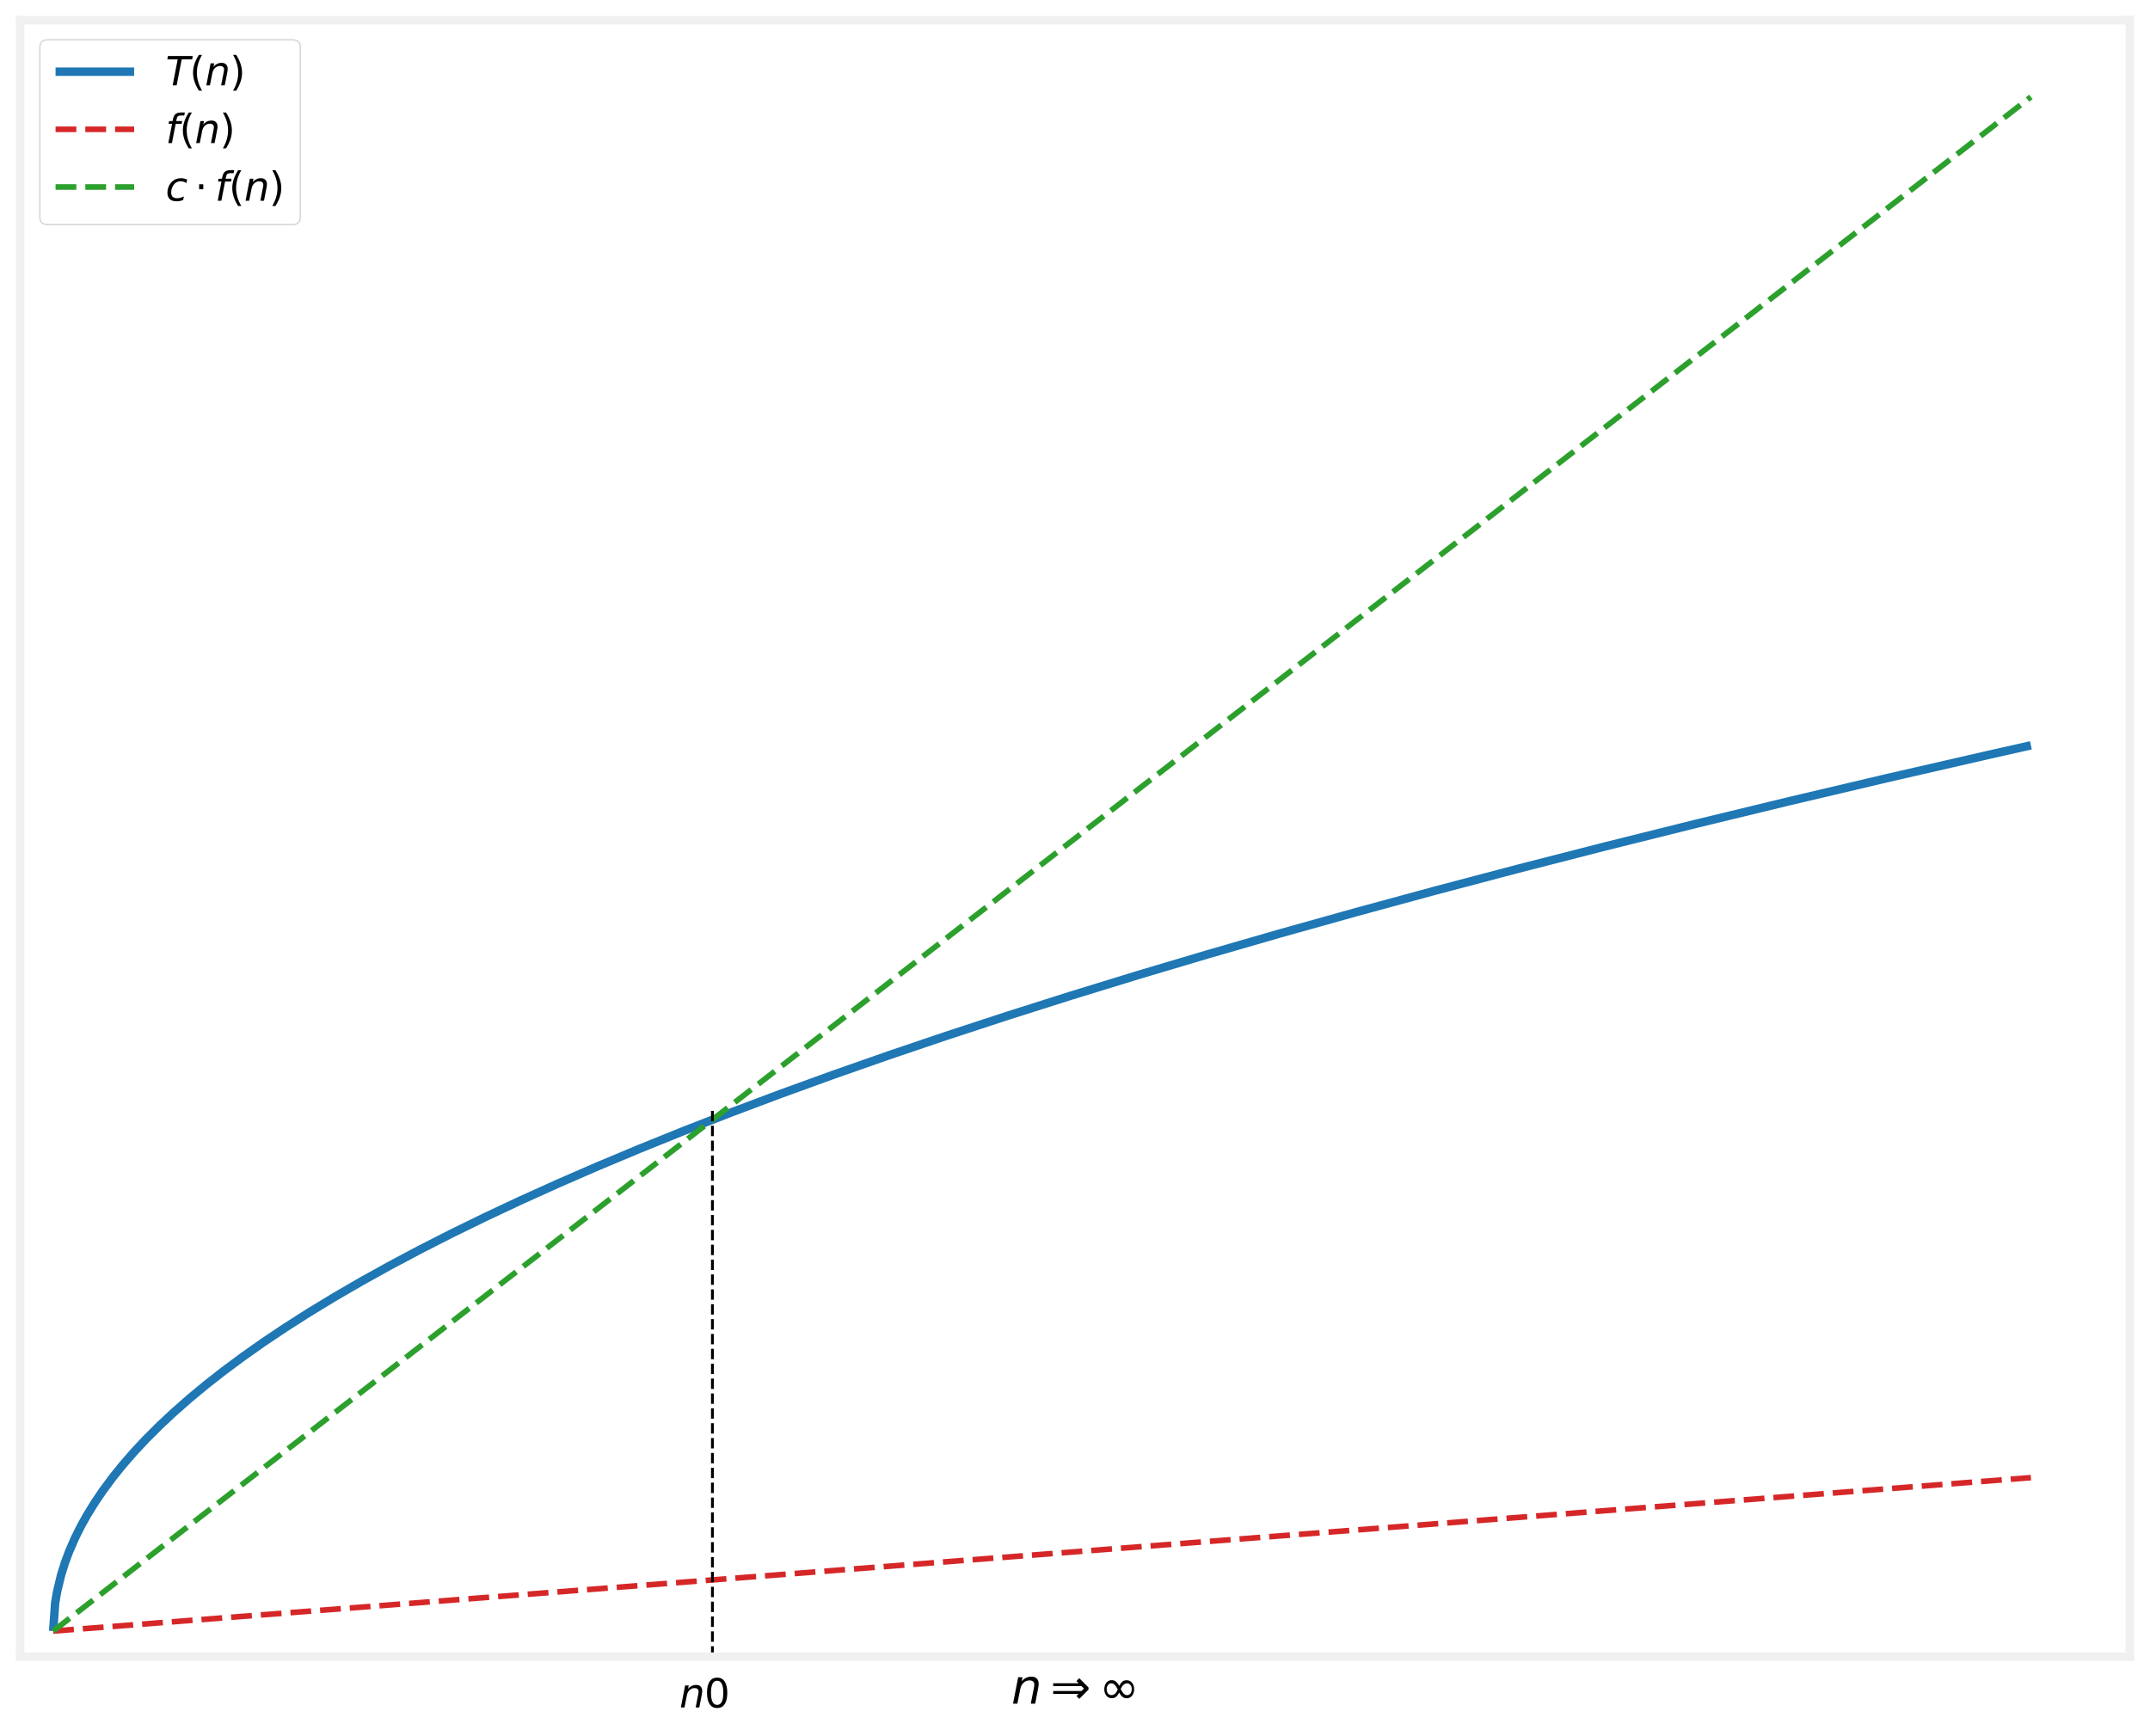 <?xml version="1.0" encoding="utf-8" standalone="no"?>
<!DOCTYPE svg PUBLIC "-//W3C//DTD SVG 1.1//EN"
  "http://www.w3.org/Graphics/SVG/1.1/DTD/svg11.dtd">
<svg xmlns:xlink="http://www.w3.org/1999/xlink" width="766.08pt" height="618.737pt" viewBox="0 0 766.08 618.737" xmlns="http://www.w3.org/2000/svg" version="1.1">
 <defs>
  <style type="text/css">*{stroke-linejoin: round; stroke-linecap: butt}</style>
 </defs>
 <g id="figure_1">
  <g id="patch_1">
   <path d="M 0 618.737 
L 766.08 618.737 
L 766.08 0 
L 0 0 
z
" style="fill: #ffffff"/>
  </g>
  <g id="axes_1">
   <g id="patch_2">
    <path d="M 7.2 590.4 
L 758.88 590.4 
L 758.88 7.2 
L 7.2 7.2 
z
" style="fill: #ffffff"/>
   </g>
   <g id="matplotlib.axis_1">
    <g id="text_1">
     <!-- $ n \Rightarrow \infty $ -->
     <g transform="translate(360.36 607.165) scale(0.168 -0.168)">
      <defs>
       <path id="DejaVuSans-Oblique-6e" d="M 3566 2113 
L 3156 0 
L 2578 0 
L 2988 2091 
Q 3016 2238 3031 2350 
Q 3047 2463 3047 2528 
Q 3047 2791 2881 2937 
Q 2716 3084 2419 3084 
Q 1956 3084 1622 2776 
Q 1288 2469 1184 1941 
L 800 0 
L 225 0 
L 903 3500 
L 1478 3500 
L 1363 2950 
Q 1603 3253 1940 3418 
Q 2278 3584 2650 3584 
Q 3113 3584 3367 3334 
Q 3622 3084 3622 2631 
Q 3622 2519 3608 2391 
Q 3594 2263 3566 2113 
z
" transform="scale(0.016)"/>
       <path id="DejaVuSans-21d2" d="M 4113 1678 
L 4441 2006 
L 4113 2334 
L 366 2334 
L 366 2709 
L 3738 2709 
L 3447 3000 
L 3822 3375 
L 5050 2147 
L 5050 1866 
L 3822 638 
L 3447 1013 
L 3738 1303 
L 366 1303 
L 366 1678 
L 4113 1678 
z
" transform="scale(0.016)"/>
       <path id="DejaVuSans-221e" d="M 2916 1091 
Q 2819 1203 2666 1466 
Q 2456 1091 2272 925 
Q 2041 725 1681 725 
Q 1259 725 981 1041 
Q 688 1372 688 1919 
Q 688 2444 981 2800 
Q 1244 3116 1688 3116 
Q 1916 3116 2084 3022 
Q 2281 2919 2416 2741 
Q 2541 2581 2666 2366 
Q 2875 2741 3059 2906 
Q 3291 3106 3650 3106 
Q 4072 3106 4350 2791 
Q 4644 2459 4644 1913 
Q 4644 1388 4350 1031 
Q 4088 716 3644 716 
Q 3416 716 3247 809 
Q 3078 894 2916 1091 
z
M 1647 1134 
Q 2163 1134 2472 1884 
Q 2075 2703 1647 2703 
Q 1334 2703 1175 2478 
Q 1003 2238 1003 1919 
Q 1003 1569 1175 1353 
Q 1350 1134 1647 1134 
z
M 3684 2697 
Q 3219 2697 2859 1947 
Q 3253 1128 3684 1128 
Q 3997 1128 4156 1353 
Q 4328 1594 4328 1913 
Q 4328 2263 4156 2478 
Q 3981 2697 3684 2697 
z
" transform="scale(0.016)"/>
      </defs>
      <use xlink:href="#DejaVuSans-Oblique-6e"/>
      <use xlink:href="#DejaVuSans-21d2" transform="translate(82.861 0)"/>
      <use xlink:href="#DejaVuSans-221e" transform="translate(186.133 0)"/>
     </g>
    </g>
   </g>
   <g id="matplotlib.axis_2"/>
   <g id="line2d_1">
    <path d="M 18.945 581.288 
L 19.65 571.3 
L 20.356 567.163 
L 21.767 561.313 
L 23.177 556.824 
L 24.588 553.039 
L 26.704 548.164 
L 28.821 543.919 
L 30.937 540.109 
L 33.759 535.52 
L 36.58 531.351 
L 40.107 526.585 
L 43.634 522.202 
L 47.867 517.338 
L 52.099 512.818 
L 57.037 507.897 
L 61.975 503.285 
L 67.618 498.327 
L 73.261 493.65 
L 79.61 488.67 
L 86.664 483.433 
L 93.718 478.463 
L 101.477 473.259 
L 109.942 467.854 
L 119.113 462.276 
L 128.988 456.547 
L 138.864 451.07 
L 149.445 445.446 
L 160.731 439.694 
L 172.723 433.828 
L 185.421 427.861 
L 198.823 421.804 
L 212.931 415.668 
L 227.745 409.461 
L 243.969 402.91 
L 260.899 396.321 
L 278.534 389.699 
L 296.875 383.046 
L 316.626 376.123 
L 337.083 369.191 
L 358.95 362.023 
L 381.523 354.861 
L 405.507 347.492 
L 430.196 340.142 
L 456.296 332.607 
L 483.102 325.1 
L 511.318 317.428 
L 540.945 309.605 
L 571.983 301.645 
L 604.431 293.558 
L 637.586 285.524 
L 672.15 277.373 
L 708.126 269.116 
L 723.645 265.621 
L 723.645 265.621 
" clip-path="url(#p64b90c375f)" style="fill: none; stroke: #1f77b4; stroke-width: 3"/>
   </g>
   <g id="line2d_2">
    <path d="M 18.945 581.288 
L 723.645 526.612 
L 723.645 526.612 
" clip-path="url(#p64b90c375f)" style="fill: none; stroke-dasharray: 7.4,3.2; stroke-dashoffset: 0; stroke: #d62728; stroke-width: 2"/>
   </g>
   <g id="line2d_3">
    <path d="M 18.945 581.288 
L 723.645 34.538 
L 723.645 34.538 
" clip-path="url(#p64b90c375f)" style="fill: none; stroke-dasharray: 7.4,3.2; stroke-dashoffset: 0; stroke: #2ca02c; stroke-width: 2"/>
   </g>
   <g id="line2d_4">
    <path d="M 253.845 590.4 
L 253.845 394.445 
" clip-path="url(#p64b90c375f)" style="fill: none; stroke-dasharray: 3.7,1.6; stroke-dashoffset: 0; stroke: #000000"/>
   </g>
   <g id="patch_3">
    <path d="M 7.2 590.4 
L 7.2 7.2 
" style="fill: none; stroke: #f0f0f0; stroke-width: 3; stroke-linejoin: miter; stroke-linecap: square"/>
   </g>
   <g id="patch_4">
    <path d="M 758.88 590.4 
L 758.88 7.2 
" style="fill: none; stroke: #f0f0f0; stroke-width: 3; stroke-linejoin: miter; stroke-linecap: square"/>
   </g>
   <g id="patch_5">
    <path d="M 7.2 590.4 
L 758.88 590.4 
" style="fill: none; stroke: #f0f0f0; stroke-width: 3; stroke-linejoin: miter; stroke-linecap: square"/>
   </g>
   <g id="patch_6">
    <path d="M 7.2 7.2 
L 758.88 7.2 
" style="fill: none; stroke: #f0f0f0; stroke-width: 3; stroke-linejoin: miter; stroke-linecap: square"/>
   </g>
   <g id="text_2">
    <!-- $ n0 $ -->
    <g transform="translate(242.1 608.625) scale(0.14 -0.14)">
     <defs>
      <path id="DejaVuSans-30" d="M 2034 4250 
Q 1547 4250 1301 3770 
Q 1056 3291 1056 2328 
Q 1056 1369 1301 889 
Q 1547 409 2034 409 
Q 2525 409 2770 889 
Q 3016 1369 3016 2328 
Q 3016 3291 2770 3770 
Q 2525 4250 2034 4250 
z
M 2034 4750 
Q 2819 4750 3233 4129 
Q 3647 3509 3647 2328 
Q 3647 1150 3233 529 
Q 2819 -91 2034 -91 
Q 1250 -91 836 529 
Q 422 1150 422 2328 
Q 422 3509 836 4129 
Q 1250 4750 2034 4750 
z
" transform="scale(0.016)"/>
     </defs>
     <use xlink:href="#DejaVuSans-Oblique-6e" transform="translate(0 0.781)"/>
     <use xlink:href="#DejaVuSans-30" transform="translate(63.379 0.781)"/>
    </g>
   </g>
   <g id="legend_1">
    <g id="patch_7">
     <path d="M 17 80.048 
L 104.22 80.048 
Q 107.02 80.048 107.02 77.248 
L 107.02 17 
Q 107.02 14.2 104.22 14.2 
L 17 14.2 
Q 14.2 14.2 14.2 17 
L 14.2 77.248 
Q 14.2 80.048 17 80.048 
z
" style="fill: #ffffff; opacity: 0.8; stroke: #cccccc; stroke-width: 0.5; stroke-linejoin: miter"/>
    </g>
    <g id="line2d_5">
     <path d="M 19.8 25.538 
L 33.8 25.538 
L 47.8 25.538 
" style="fill: none; stroke: #1f77b4; stroke-width: 3"/>
    </g>
    <g id="text_3">
     <!-- $ T(n) $ -->
     <g transform="translate(59 30.438) scale(0.14 -0.14)">
      <defs>
       <path id="DejaVuSans-Oblique-54" d="M 378 4666 
L 4325 4666 
L 4225 4134 
L 2559 4134 
L 1759 0 
L 1125 0 
L 1925 4134 
L 275 4134 
L 378 4666 
z
" transform="scale(0.016)"/>
       <path id="DejaVuSans-28" d="M 1984 4856 
Q 1566 4138 1362 3434 
Q 1159 2731 1159 2009 
Q 1159 1288 1364 580 
Q 1569 -128 1984 -844 
L 1484 -844 
Q 1016 -109 783 600 
Q 550 1309 550 2009 
Q 550 2706 781 3412 
Q 1013 4119 1484 4856 
L 1984 4856 
z
" transform="scale(0.016)"/>
       <path id="DejaVuSans-29" d="M 513 4856 
L 1013 4856 
Q 1481 4119 1714 3412 
Q 1947 2706 1947 2009 
Q 1947 1309 1714 600 
Q 1481 -109 1013 -844 
L 513 -844 
Q 928 -128 1133 580 
Q 1338 1288 1338 2009 
Q 1338 2731 1133 3434 
Q 928 4138 513 4856 
z
" transform="scale(0.016)"/>
      </defs>
      <use xlink:href="#DejaVuSans-Oblique-54" transform="translate(0 0.125)"/>
      <use xlink:href="#DejaVuSans-28" transform="translate(61.084 0.125)"/>
      <use xlink:href="#DejaVuSans-Oblique-6e" transform="translate(100.098 0.125)"/>
      <use xlink:href="#DejaVuSans-29" transform="translate(163.477 0.125)"/>
     </g>
    </g>
    <g id="line2d_6">
     <path d="M 19.8 46.087 
L 33.8 46.087 
L 47.8 46.087 
" style="fill: none; stroke-dasharray: 7.4,3.2; stroke-dashoffset: 0; stroke: #d62728; stroke-width: 2"/>
    </g>
    <g id="text_4">
     <!-- $ f(n) $ -->
     <g transform="translate(59 50.987) scale(0.14 -0.14)">
      <defs>
       <path id="DejaVuSans-Oblique-66" d="M 3059 4863 
L 2969 4384 
L 2419 4384 
Q 2106 4384 1964 4261 
Q 1822 4138 1753 3809 
L 1691 3500 
L 2638 3500 
L 2553 3053 
L 1606 3053 
L 1013 0 
L 434 0 
L 1031 3053 
L 481 3053 
L 563 3500 
L 1113 3500 
L 1159 3744 
Q 1278 4363 1576 4613 
Q 1875 4863 2516 4863 
L 3059 4863 
z
" transform="scale(0.016)"/>
      </defs>
      <use xlink:href="#DejaVuSans-Oblique-66" transform="translate(0 0.016)"/>
      <use xlink:href="#DejaVuSans-28" transform="translate(35.205 0.016)"/>
      <use xlink:href="#DejaVuSans-Oblique-6e" transform="translate(74.219 0.016)"/>
      <use xlink:href="#DejaVuSans-29" transform="translate(137.598 0.016)"/>
     </g>
    </g>
    <g id="line2d_7">
     <path d="M 19.8 66.637 
L 33.8 66.637 
L 47.8 66.637 
" style="fill: none; stroke-dasharray: 7.4,3.2; stroke-dashoffset: 0; stroke: #2ca02c; stroke-width: 2"/>
    </g>
    <g id="text_5">
     <!-- $ c \cdot f(n) $ -->
     <g transform="translate(59 71.537) scale(0.14 -0.14)">
      <defs>
       <path id="DejaVuSans-Oblique-63" d="M 3431 3366 
L 3316 2797 
Q 3109 2947 2876 3022 
Q 2644 3097 2394 3097 
Q 2119 3097 1870 3000 
Q 1622 2903 1453 2725 
Q 1184 2453 1037 2087 
Q 891 1722 891 1331 
Q 891 859 1127 628 
Q 1363 397 1844 397 
Q 2081 397 2348 469 
Q 2616 541 2906 684 
L 2797 116 
Q 2547 13 2283 -39 
Q 2019 -91 1741 -91 
Q 1044 -91 669 257 
Q 294 606 294 1253 
Q 294 1797 489 2255 
Q 684 2713 1069 3078 
Q 1331 3328 1684 3456 
Q 2038 3584 2456 3584 
Q 2700 3584 2940 3529 
Q 3181 3475 3431 3366 
z
" transform="scale(0.016)"/>
       <path id="DejaVuSans-22c5" d="M 684 2619 
L 1344 2619 
L 1344 1825 
L 684 1825 
L 684 2619 
z
" transform="scale(0.016)"/>
      </defs>
      <use xlink:href="#DejaVuSans-Oblique-63" transform="translate(0 0.016)"/>
      <use xlink:href="#DejaVuSans-22c5" transform="translate(74.463 0.016)"/>
      <use xlink:href="#DejaVuSans-Oblique-66" transform="translate(125.732 0.016)"/>
      <use xlink:href="#DejaVuSans-28" transform="translate(160.938 0.016)"/>
      <use xlink:href="#DejaVuSans-Oblique-6e" transform="translate(199.951 0.016)"/>
      <use xlink:href="#DejaVuSans-29" transform="translate(263.33 0.016)"/>
     </g>
    </g>
   </g>
  </g>
 </g>
 <defs>
  <clipPath id="p64b90c375f">
   <rect x="7.2" y="7.2" width="751.68" height="583.2"/>
  </clipPath>
 </defs>
</svg>
